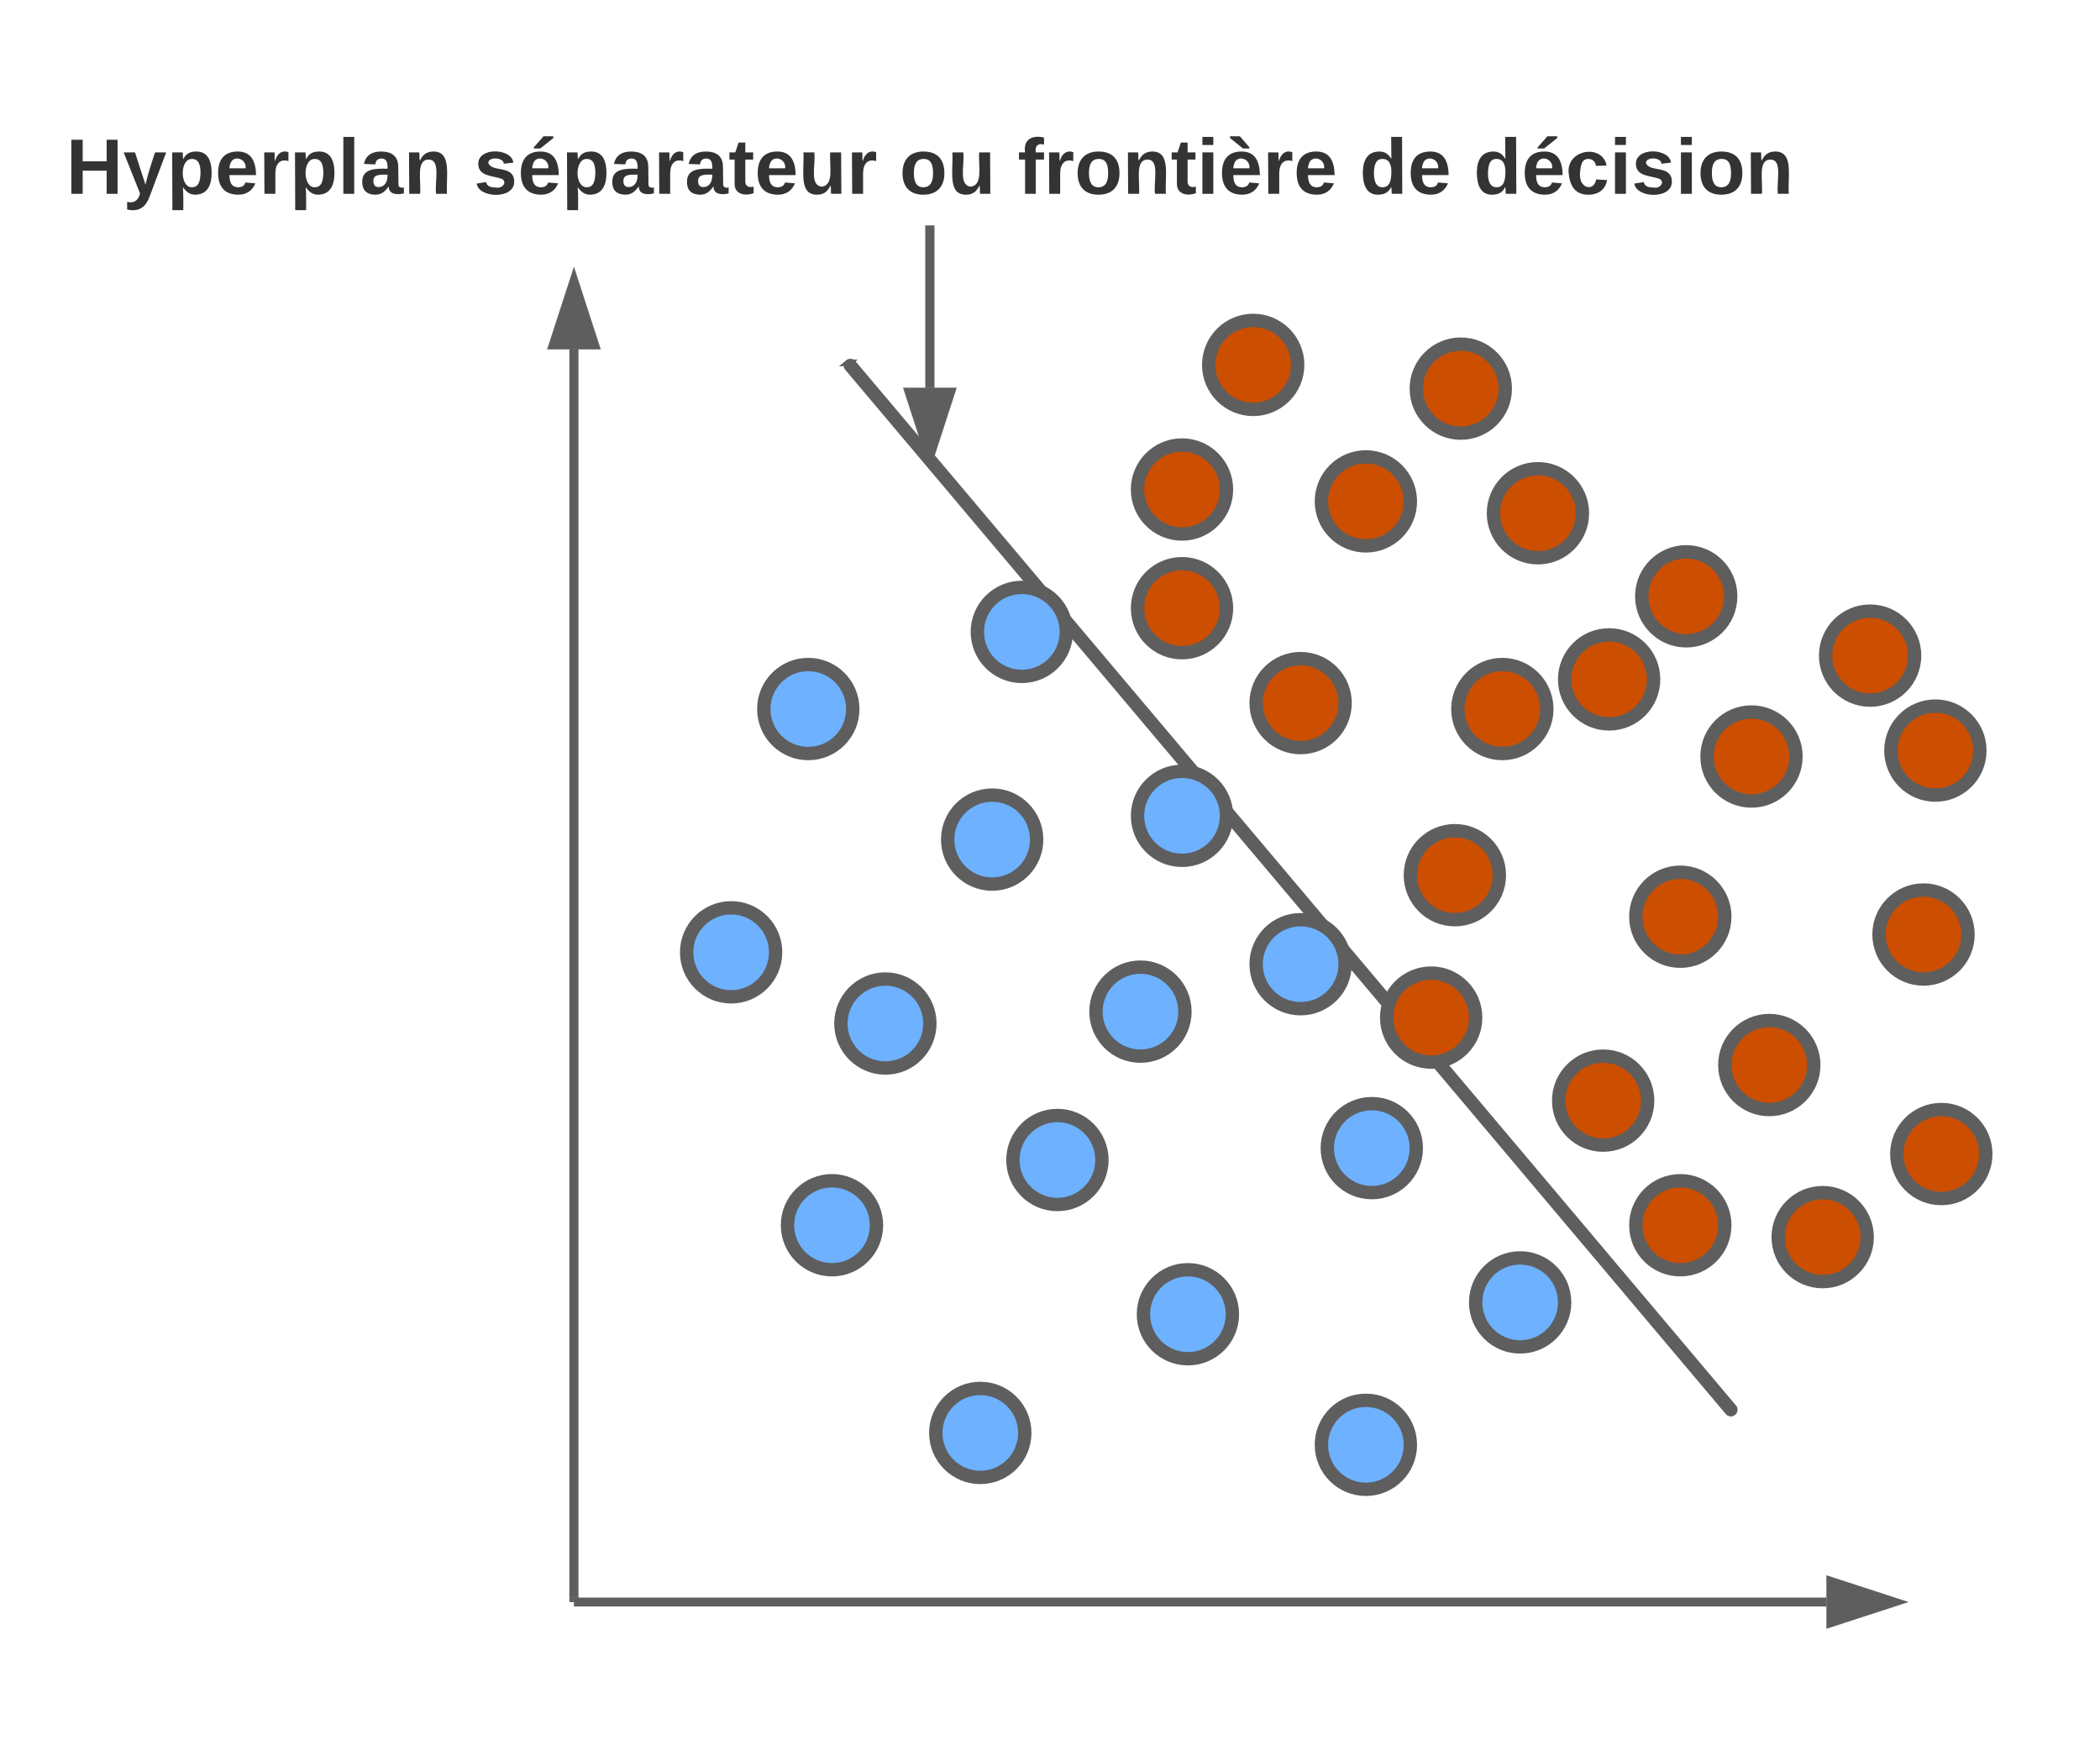 <svg xmlns="http://www.w3.org/2000/svg" xmlns:xlink="http://www.w3.org/1999/xlink" xmlns:lucid="lucid" width="472" height="391"><g transform="translate(-171 -140)" lucid:page-tab-id="0_0"><path d="M301 499h-2V218.5h2z" stroke="#5e5e5e" stroke-width=".05" fill="#5e5e5e"/><path d="M301 500h-2v-1.03h2z" stroke="#5e5e5e" stroke-width=".05" fill="#5e5e5e"/><path d="M304.64 217.5h-9.28l4.64-14.26z" fill="#5e5e5e"/><path d="M306 218.5h-12l6-18.5zm-9.26-2h6.52L300 206.47z" stroke="#5e5e5e" stroke-width=".05" fill="#5e5e5e"/><path d="M301 500h280.5M301.03 500H300" stroke="#5e5e5e" stroke-width="2" fill="none"/><path d="M596.76 500l-14.26 4.64v-9.28z" stroke="#5e5e5e" stroke-width="2" fill="#5e5e5e"/><path d="M361.63 221.54c.32-.27.8-.23 1.06.1L560.6 456.3c.28.33.24.8-.08 1.07s-.8.22-1.06-.1L361.54 222.6c-.27-.32-.23-.8.1-1.06z" stroke="#5e5e5e" stroke-width="1.5" fill="none"/><path d="M381 227.15h-2v-36.48h2z" stroke="#5e5e5e" stroke-width=".05" fill="#5e5e5e"/><path stroke="#5e5e5e" stroke-width=".05" fill="#5e5e5e"/><path d="M380 242.4l-4.64-14.25h9.28z" fill="#5e5e5e"/><path d="M380 245.65l-6-18.5h12zm-3.26-16.5l3.26 10.03 3.26-10.03z" stroke="#5e5e5e" stroke-width=".05" fill="#5e5e5e"/><use xlink:href="#a" transform="matrix(1,0,0,1,185.852,169.333) translate(0.005 14.222)"/><use xlink:href="#b" transform="matrix(1,0,0,1,185.852,169.333) translate(91.659 14.222)"/><use xlink:href="#c" transform="matrix(1,0,0,1,185.852,169.333) translate(187.314 14.222)"/><use xlink:href="#d" transform="matrix(1,0,0,1,185.852,169.333) translate(213.882 14.222)"/><use xlink:href="#e" transform="matrix(1,0,0,1,185.852,169.333) translate(290.721 14.222)"/><use xlink:href="#f" transform="matrix(1,0,0,1,185.852,169.333) translate(316.351 14.222)"/><path d="M380 370c0 5.52-4.48 10-10 10s-10-4.48-10-10 4.48-10 10-10 10 4.48 10 10zM489.33 398c0 5.52-4.47 10-10 10-5.52 0-10-4.48-10-10s4.48-10 10-10c5.53 0 10 4.48 10 10zM418.67 400.67c0 5.52-4.48 10-10 10-5.53 0-10-4.48-10-10 0-5.53 4.47-10 10-10 5.52 0 10 4.47 10 10zM410.67 282c0 5.52-4.48 10-10 10-5.53 0-10-4.48-10-10s4.47-10 10-10c5.52 0 10 4.48 10 10zM446.67 323.33c0 5.53-4.48 10-10 10-5.53 0-10-4.47-10-10 0-5.52 4.47-10 10-10 5.52 0 10 4.48 10 10zM473.33 356.67c0 5.52-4.47 10-10 10-5.52 0-10-4.48-10-10 0-5.53 4.48-10 10-10 5.53 0 10 4.47 10 10zM362.67 299.33c0 5.53-4.48 10-10 10-5.53 0-10-4.47-10-10 0-5.52 4.47-10 10-10 5.52 0 10 4.48 10 10zM368 415.33c0 5.53-4.48 10-10 10s-10-4.47-10-10c0-5.52 4.48-10 10-10s10 4.48 10 10zM401.33 462c0 5.52-4.47 10-10 10-5.52 0-10-4.48-10-10s4.48-10 10-10c5.53 0 10 4.48 10 10zM488 464.67c0 5.52-4.48 10-10 10s-10-4.48-10-10c0-5.53 4.48-10 10-10s10 4.47 10 10zM345.33 354c0 5.52-4.47 10-10 10-5.52 0-10-4.48-10-10s4.48-10 10-10c5.53 0 10 4.48 10 10zM404 328.67c0 5.52-4.48 10-10 10s-10-4.48-10-10c0-5.53 4.48-10 10-10s10 4.47 10 10zM437.33 367.33c0 5.53-4.47 10-10 10-5.52 0-10-4.47-10-10 0-5.52 4.48-10 10-10 5.53 0 10 4.48 10 10zM522.67 432.67c0 5.52-4.48 10-10 10-5.53 0-10-4.48-10-10 0-5.53 4.47-10 10-10 5.52 0 10 4.47 10 10zM448 435.33c0 5.53-4.48 10-10 10s-10-4.47-10-10c0-5.52 4.48-10 10-10s10 4.48 10 10z" stroke="#5e5e5e" stroke-width="3" fill="#6db1ff"/><path d="M446.67 250c0 5.52-4.48 10-10 10-5.53 0-10-4.48-10-10s4.47-10 10-10c5.52 0 10 4.48 10 10zM526.67 255.33c0 5.53-4.48 10-10 10-5.53 0-10-4.47-10-10 0-5.52 4.47-10 10-10 5.52 0 10 4.48 10 10zM473.33 298c0 5.52-4.47 10-10 10-5.52 0-10-4.48-10-10s4.48-10 10-10c5.53 0 10 4.48 10 10zM508 336.67c0 5.52-4.48 10-10 10s-10-4.48-10-10c0-5.53 4.48-10 10-10s10 4.47 10 10zM541.33 387.33c0 5.53-4.47 10-10 10-5.52 0-10-4.47-10-10 0-5.52 4.48-10 10-10 5.53 0 10 4.48 10 10zM502.67 368.67c0 5.52-4.48 10-10 10-5.53 0-10-4.48-10-10 0-5.53 4.47-10 10-10 5.52 0 10 4.47 10 10zM488 252.67c0 5.52-4.48 10-10 10s-10-4.48-10-10c0-5.53 4.48-10 10-10s10 4.47 10 10zM558.67 346c0 5.52-4.48 10-10 10-5.53 0-10-4.48-10-10s4.47-10 10-10c5.52 0 10 4.48 10 10zM590.67 418c0 5.52-4.48 10-10 10-5.53 0-10-4.48-10-10s4.47-10 10-10c5.52 0 10 4.48 10 10zM518.67 299.33c0 5.53-4.48 10-10 10-5.53 0-10-4.47-10-10 0-5.52 4.47-10 10-10 5.52 0 10 4.48 10 10zM601.33 287.33c0 5.53-4.47 10-10 10-5.52 0-10-4.47-10-10 0-5.52 4.48-10 10-10 5.53 0 10 4.48 10 10zM616 308.67c0 5.52-4.48 10-10 10s-10-4.48-10-10c0-5.53 4.48-10 10-10s10 4.47 10 10zM613.33 350c0 5.52-4.47 10-10 10-5.52 0-10-4.48-10-10s4.48-10 10-10c5.53 0 10 4.48 10 10zM542.67 292.67c0 5.52-4.48 10-10 10-5.53 0-10-4.48-10-10 0-5.53 4.47-10 10-10 5.52 0 10 4.47 10 10zM560 274c0 5.52-4.48 10-10 10s-10-4.48-10-10 4.48-10 10-10 10 4.48 10 10zM574.67 310c0 5.52-4.48 10-10 10-5.53 0-10-4.48-10-10s4.47-10 10-10c5.52 0 10 4.48 10 10zM578.67 379.33c0 5.53-4.48 10-10 10-5.53 0-10-4.47-10-10 0-5.52 4.47-10 10-10 5.52 0 10 4.48 10 10zM617.33 399.33c0 5.53-4.47 10-10 10-5.52 0-10-4.47-10-10 0-5.52 4.48-10 10-10 5.53 0 10 4.48 10 10zM446.67 276.67c0 5.52-4.48 10-10 10-5.53 0-10-4.48-10-10 0-5.53 4.47-10 10-10 5.52 0 10 4.47 10 10zM462.67 222c0 5.52-4.48 10-10 10-5.53 0-10-4.48-10-10s4.47-10 10-10c5.52 0 10 4.48 10 10zM509.33 227.33c0 5.53-4.47 10-10 10-5.52 0-10-4.47-10-10 0-5.52 4.48-10 10-10 5.53 0 10 4.48 10 10zM558.67 415.33c0 5.53-4.48 10-10 10-5.53 0-10-4.47-10-10 0-5.52 4.47-10 10-10 5.52 0 10 4.48 10 10z" stroke="#5e5e5e" stroke-width="3" fill="#cc4e00"/><defs><path fill="#333" d="M186 0v-106H76V0H24v-248h52v99h110v-99h50V0h-50" id="g"/><path fill="#333" d="M123 10C108 53 80 86 19 72V37c35 8 53-11 59-39L3-190h52l48 148c12-52 28-100 44-148h51" id="h"/><path fill="#333" d="M135-194c53 0 70 44 70 98 0 56-19 98-73 100-31 1-45-17-59-34 3 33 2 69 2 105H25l-1-265h48c2 10 0 23 3 31 11-24 29-35 60-35zM114-30c33 0 39-31 40-66 0-38-9-64-40-64-56 0-55 130 0 130" id="i"/><path fill="#333" d="M185-48c-13 30-37 53-82 52C43 2 14-33 14-96s30-98 90-98c62 0 83 45 84 108H66c0 31 8 55 39 56 18 0 30-7 34-22zm-45-69c5-46-57-63-70-21-2 6-4 13-4 21h74" id="j"/><path fill="#333" d="M135-150c-39-12-60 13-60 57V0H25l-1-190h47c2 13-1 29 3 40 6-28 27-53 61-41v41" id="k"/><path fill="#333" d="M25 0v-261h50V0H25" id="l"/><path fill="#333" d="M133-34C117-15 103 5 69 4 32 3 11-16 11-54c-1-60 55-63 116-61 1-26-3-47-28-47-18 1-26 9-28 27l-52-2c7-38 36-58 82-57s74 22 75 68l1 82c-1 14 12 18 25 15v27c-30 8-71 5-69-32zm-48 3c29 0 43-24 42-57-32 0-66-3-65 30 0 17 8 27 23 27" id="m"/><path fill="#333" d="M135-194c87-1 58 113 63 194h-50c-7-57 23-157-34-157-59 0-34 97-39 157H25l-1-190h47c2 12-1 28 3 38 12-26 28-41 61-42" id="n"/><g id="a"><use transform="matrix(0.049,0,0,0.049,0,0)" xlink:href="#g"/><use transform="matrix(0.049,0,0,0.049,12.79,0)" xlink:href="#h"/><use transform="matrix(0.049,0,0,0.049,22.667,0)" xlink:href="#i"/><use transform="matrix(0.049,0,0,0.049,33.481,0)" xlink:href="#j"/><use transform="matrix(0.049,0,0,0.049,43.358,0)" xlink:href="#k"/><use transform="matrix(0.049,0,0,0.049,50.272,0)" xlink:href="#i"/><use transform="matrix(0.049,0,0,0.049,61.086,0)" xlink:href="#l"/><use transform="matrix(0.049,0,0,0.049,66.025,0)" xlink:href="#m"/><use transform="matrix(0.049,0,0,0.049,75.901,0)" xlink:href="#n"/></g><path fill="#333" d="M137-138c1-29-70-34-71-4 15 46 118 7 119 86 1 83-164 76-172 9l43-7c4 19 20 25 44 25 33 8 57-30 24-41C81-84 22-81 20-136c-2-80 154-74 161-7" id="o"/><path fill="#333" d="M185-48c-13 30-37 53-82 52C43 2 14-33 14-96s30-98 90-98c62 0 83 45 84 108H66c0 31 8 55 39 56 18 0 30-7 34-22zm-45-69c5-46-57-63-70-21-2 6-4 13-4 21h74zm-67-91v-5l45-51h45v8l-60 48H73" id="p"/><path fill="#333" d="M115-3C79 11 28 4 28-45v-112H4v-33h27l15-45h31v45h36v33H77v99c-1 23 16 31 38 25v30" id="q"/><path fill="#333" d="M85 4C-2 5 27-109 22-190h50c7 57-23 150 33 157 60-5 35-97 40-157h50l1 190h-47c-2-12 1-28-3-38-12 25-28 42-61 42" id="r"/><g id="b"><use transform="matrix(0.049,0,0,0.049,0,0)" xlink:href="#o"/><use transform="matrix(0.049,0,0,0.049,9.877,0)" xlink:href="#p"/><use transform="matrix(0.049,0,0,0.049,19.753,0)" xlink:href="#i"/><use transform="matrix(0.049,0,0,0.049,30.568,0)" xlink:href="#m"/><use transform="matrix(0.049,0,0,0.049,40.444,0)" xlink:href="#k"/><use transform="matrix(0.049,0,0,0.049,47.358,0)" xlink:href="#m"/><use transform="matrix(0.049,0,0,0.049,57.235,0)" xlink:href="#q"/><use transform="matrix(0.049,0,0,0.049,63.111,0)" xlink:href="#j"/><use transform="matrix(0.049,0,0,0.049,72.988,0)" xlink:href="#r"/><use transform="matrix(0.049,0,0,0.049,83.802,0)" xlink:href="#k"/></g><path fill="#333" d="M110-194c64 0 96 36 96 99 0 64-35 99-97 99-61 0-95-36-95-99 0-62 34-99 96-99zm-1 164c35 0 45-28 45-65 0-40-10-65-43-65-34 0-45 26-45 65 0 36 10 65 43 65" id="s"/><g id="c"><use transform="matrix(0.049,0,0,0.049,0,0)" xlink:href="#s"/><use transform="matrix(0.049,0,0,0.049,10.815,0)" xlink:href="#r"/></g><path fill="#333" d="M121-226c-27-7-43 5-38 36h38v33H83V0H34v-157H6v-33h28c-9-59 32-81 87-68v32" id="t"/><path fill="#333" d="M25-224v-37h50v37H25zM25 0v-190h50V0H25" id="u"/><path fill="#333" d="M185-48c-13 30-37 53-82 52C43 2 14-33 14-96s30-98 90-98c62 0 83 45 84 108H66c0 31 8 55 39 56 18 0 30-7 34-22zm-45-69c5-46-57-63-70-21-2 6-4 13-4 21h74zm-30-91l-59-48v-8h45l44 51v5h-30" id="v"/><g id="d"><use transform="matrix(0.049,0,0,0.049,0,0)" xlink:href="#t"/><use transform="matrix(0.049,0,0,0.049,5.877,0)" xlink:href="#k"/><use transform="matrix(0.049,0,0,0.049,12.79,0)" xlink:href="#s"/><use transform="matrix(0.049,0,0,0.049,23.605,0)" xlink:href="#n"/><use transform="matrix(0.049,0,0,0.049,34.42,0)" xlink:href="#q"/><use transform="matrix(0.049,0,0,0.049,40.296,0)" xlink:href="#u"/><use transform="matrix(0.049,0,0,0.049,45.235,0)" xlink:href="#v"/><use transform="matrix(0.049,0,0,0.049,55.111,0)" xlink:href="#k"/><use transform="matrix(0.049,0,0,0.049,62.025,0)" xlink:href="#j"/></g><path fill="#333" d="M88-194c31-1 46 15 58 34l-1-101h50l1 261h-48c-2-10 0-23-3-31C134-8 116 4 84 4 32 4 16-41 15-95c0-56 19-97 73-99zm17 164c33 0 40-30 41-66 1-37-9-64-41-64s-38 30-39 65c0 43 13 65 39 65" id="w"/><g id="e"><use transform="matrix(0.049,0,0,0.049,0,0)" xlink:href="#w"/><use transform="matrix(0.049,0,0,0.049,10.815,0)" xlink:href="#j"/></g><path fill="#333" d="M190-63c-7 42-38 67-86 67-59 0-84-38-90-98-12-110 154-137 174-36l-49 2c-2-19-15-32-35-32-30 0-35 28-38 64-6 74 65 87 74 30" id="x"/><g id="f"><use transform="matrix(0.049,0,0,0.049,0,0)" xlink:href="#w"/><use transform="matrix(0.049,0,0,0.049,10.815,0)" xlink:href="#p"/><use transform="matrix(0.049,0,0,0.049,20.691,0)" xlink:href="#x"/><use transform="matrix(0.049,0,0,0.049,30.568,0)" xlink:href="#u"/><use transform="matrix(0.049,0,0,0.049,35.506,0)" xlink:href="#o"/><use transform="matrix(0.049,0,0,0.049,45.383,0)" xlink:href="#u"/><use transform="matrix(0.049,0,0,0.049,50.321,0)" xlink:href="#s"/><use transform="matrix(0.049,0,0,0.049,61.136,0)" xlink:href="#n"/></g></defs></g></svg>